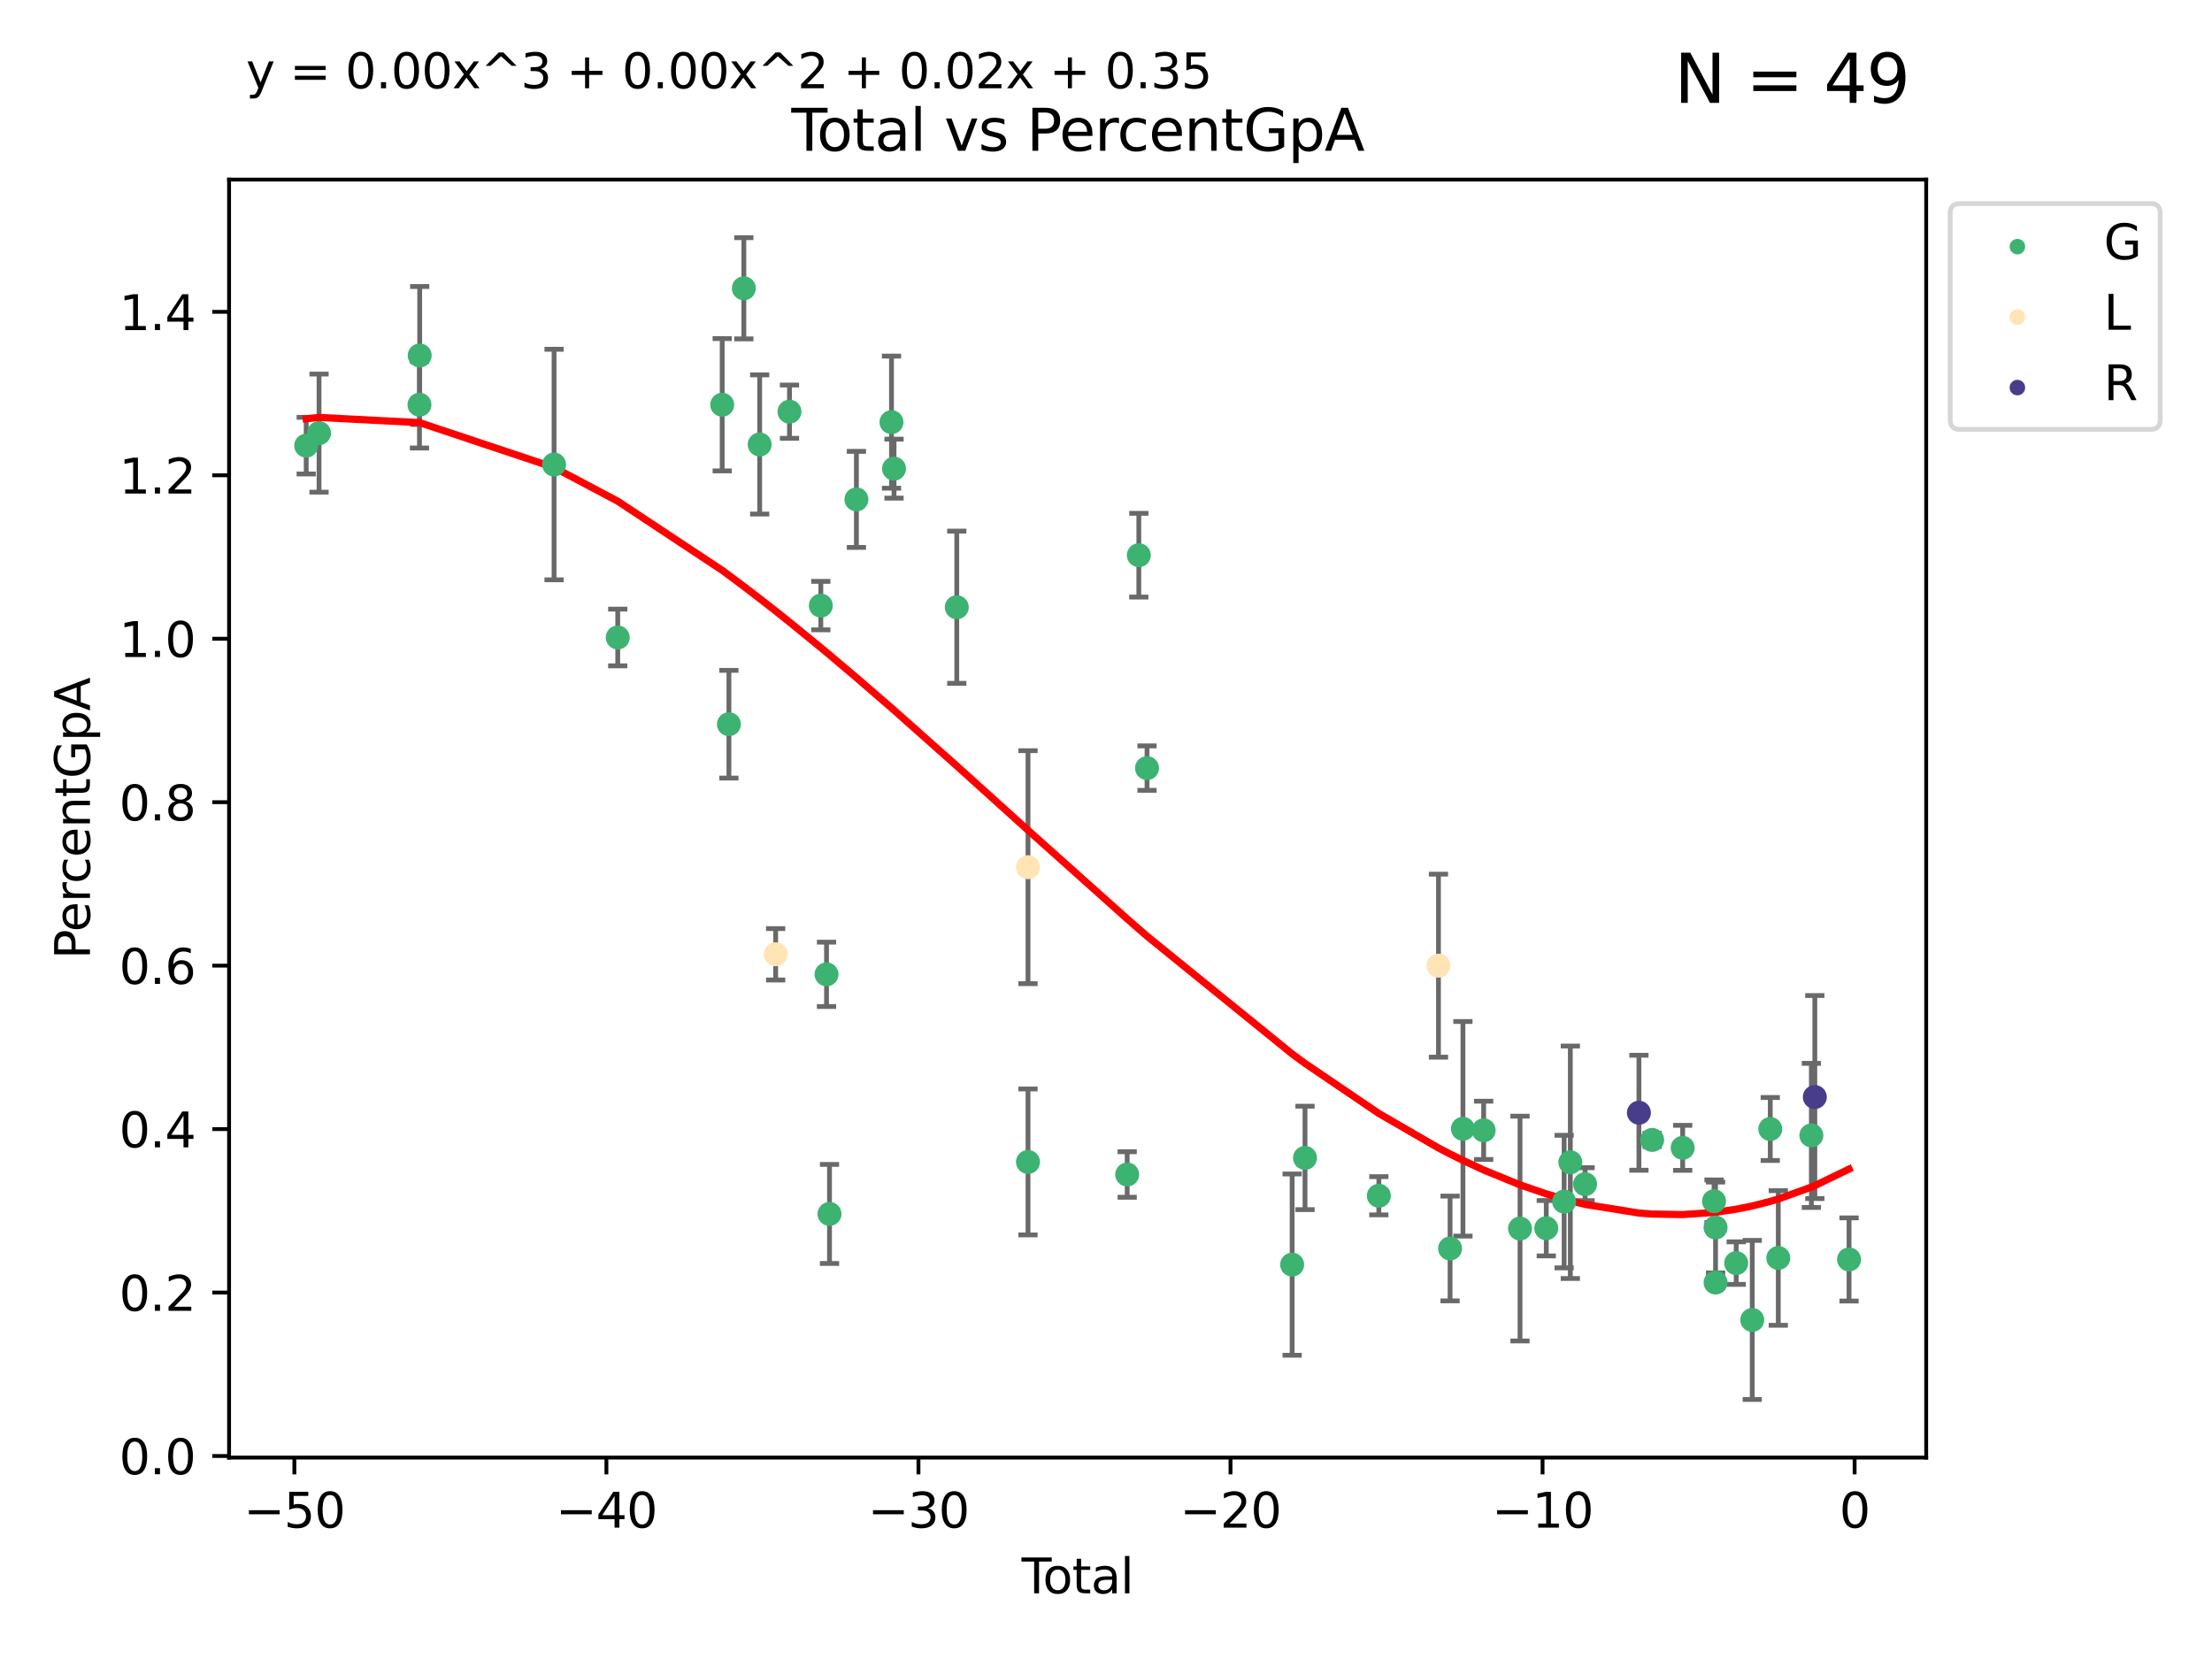 <?xml version="1.0" encoding="utf-8" standalone="no"?>
<!DOCTYPE svg PUBLIC "-//W3C//DTD SVG 1.1//EN"
  "http://www.w3.org/Graphics/SVG/1.1/DTD/svg11.dtd">
<svg xmlns:xlink="http://www.w3.org/1999/xlink" width="460.8pt" height="345.6pt" viewBox="0 0 460.8 345.6" xmlns="http://www.w3.org/2000/svg" version="1.1">
 <defs>
  <style type="text/css">*{stroke-linejoin: round; stroke-linecap: butt}</style>
 </defs>
 <g id="figure_1">
  <g id="patch_1">
   <path d="M 0 345.6 
L 460.8 345.6 
L 460.8 0 
L 0 0 
z
" style="fill: #ffffff"/>
  </g>
  <g id="axes_1">
   <g id="patch_2">
    <path d="M 47.72 303.64 
L 401.26 303.64 
L 401.26 37.411 
L 47.72 37.411 
z
" style="fill: #ffffff"/>
   </g>
   <g id="PathCollection_1">
    <defs>
     <path id="m0fef62d66f" d="M 0 1.118 
C 0.297 1.118 0.581 1 0.791 0.791 
C 1 0.581 1.118 0.297 1.118 0 
C 1.118 -0.297 1 -0.581 0.791 -0.791 
C 0.581 -1 0.297 -1.118 0 -1.118 
C -0.297 -1.118 -0.581 -1 -0.791 -0.791 
C -1 -0.581 -1.118 -0.297 -1.118 0 
C -1.118 0.297 -1 0.581 -0.791 0.791 
C -0.581 1 -0.297 1.118 0 1.118 
z
" style="stroke: #3cb371"/>
    </defs>
    <g clip-path="url(#p2f52cb4ab6)">
     <use xlink:href="#m0fef62d66f" x="63.79" y="92.839" style="fill: #3cb371; stroke: #3cb371"/>
     <use xlink:href="#m0fef62d66f" x="66.464" y="90.226" style="fill: #3cb371; stroke: #3cb371"/>
     <use xlink:href="#m0fef62d66f" x="87.382" y="84.307" style="fill: #3cb371; stroke: #3cb371"/>
     <use xlink:href="#m0fef62d66f" x="87.432" y="74.053" style="fill: #3cb371; stroke: #3cb371"/>
     <use xlink:href="#m0fef62d66f" x="115.421" y="96.773" style="fill: #3cb371; stroke: #3cb371"/>
     <use xlink:href="#m0fef62d66f" x="128.687" y="132.799" style="fill: #3cb371; stroke: #3cb371"/>
     <use xlink:href="#m0fef62d66f" x="150.448" y="84.313" style="fill: #3cb371; stroke: #3cb371"/>
     <use xlink:href="#m0fef62d66f" x="151.846" y="150.864" style="fill: #3cb371; stroke: #3cb371"/>
     <use xlink:href="#m0fef62d66f" x="154.959" y="60.054" style="fill: #3cb371; stroke: #3cb371"/>
     <use xlink:href="#m0fef62d66f" x="158.254" y="92.592" style="fill: #3cb371; stroke: #3cb371"/>
     <use xlink:href="#m0fef62d66f" x="164.463" y="85.757" style="fill: #3cb371; stroke: #3cb371"/>
     <use xlink:href="#m0fef62d66f" x="170.992" y="126.159" style="fill: #3cb371; stroke: #3cb371"/>
     <use xlink:href="#m0fef62d66f" x="172.181" y="202.973" style="fill: #3cb371; stroke: #3cb371"/>
     <use xlink:href="#m0fef62d66f" x="172.8" y="252.885" style="fill: #3cb371; stroke: #3cb371"/>
     <use xlink:href="#m0fef62d66f" x="178.408" y="104.032" style="fill: #3cb371; stroke: #3cb371"/>
     <use xlink:href="#m0fef62d66f" x="185.714" y="87.943" style="fill: #3cb371; stroke: #3cb371"/>
     <use xlink:href="#m0fef62d66f" x="186.243" y="97.624" style="fill: #3cb371; stroke: #3cb371"/>
     <use xlink:href="#m0fef62d66f" x="199.315" y="126.498" style="fill: #3cb371; stroke: #3cb371"/>
     <use xlink:href="#m0fef62d66f" x="214.152" y="242.058" style="fill: #3cb371; stroke: #3cb371"/>
     <use xlink:href="#m0fef62d66f" x="234.815" y="244.666" style="fill: #3cb371; stroke: #3cb371"/>
     <use xlink:href="#m0fef62d66f" x="237.239" y="115.659" style="fill: #3cb371; stroke: #3cb371"/>
     <use xlink:href="#m0fef62d66f" x="238.945" y="160.011" style="fill: #3cb371; stroke: #3cb371"/>
     <use xlink:href="#m0fef62d66f" x="269.176" y="263.441" style="fill: #3cb371; stroke: #3cb371"/>
     <use xlink:href="#m0fef62d66f" x="271.858" y="241.216" style="fill: #3cb371; stroke: #3cb371"/>
     <use xlink:href="#m0fef62d66f" x="287.239" y="249.096" style="fill: #3cb371; stroke: #3cb371"/>
     <use xlink:href="#m0fef62d66f" x="302.076" y="260.08" style="fill: #3cb371; stroke: #3cb371"/>
     <use xlink:href="#m0fef62d66f" x="304.756" y="235.149" style="fill: #3cb371; stroke: #3cb371"/>
     <use xlink:href="#m0fef62d66f" x="309.074" y="235.47" style="fill: #3cb371; stroke: #3cb371"/>
     <use xlink:href="#m0fef62d66f" x="316.647" y="255.934" style="fill: #3cb371; stroke: #3cb371"/>
     <use xlink:href="#m0fef62d66f" x="322.117" y="255.862" style="fill: #3cb371; stroke: #3cb371"/>
     <use xlink:href="#m0fef62d66f" x="325.838" y="250.312" style="fill: #3cb371; stroke: #3cb371"/>
     <use xlink:href="#m0fef62d66f" x="327.13" y="242.126" style="fill: #3cb371; stroke: #3cb371"/>
     <use xlink:href="#m0fef62d66f" x="330.201" y="246.684" style="fill: #3cb371; stroke: #3cb371"/>
     <use xlink:href="#m0fef62d66f" x="344.169" y="237.465" style="fill: #3cb371; stroke: #3cb371"/>
     <use xlink:href="#m0fef62d66f" x="350.532" y="239.111" style="fill: #3cb371; stroke: #3cb371"/>
     <use xlink:href="#m0fef62d66f" x="357.064" y="250.237" style="fill: #3cb371; stroke: #3cb371"/>
     <use xlink:href="#m0fef62d66f" x="357.384" y="255.712" style="fill: #3cb371; stroke: #3cb371"/>
     <use xlink:href="#m0fef62d66f" x="357.39" y="267.172" style="fill: #3cb371; stroke: #3cb371"/>
     <use xlink:href="#m0fef62d66f" x="361.682" y="263.129" style="fill: #3cb371; stroke: #3cb371"/>
     <use xlink:href="#m0fef62d66f" x="365.025" y="274.968" style="fill: #3cb371; stroke: #3cb371"/>
     <use xlink:href="#m0fef62d66f" x="368.779" y="235.192" style="fill: #3cb371; stroke: #3cb371"/>
     <use xlink:href="#m0fef62d66f" x="370.45" y="262.06" style="fill: #3cb371; stroke: #3cb371"/>
     <use xlink:href="#m0fef62d66f" x="377.342" y="236.527" style="fill: #3cb371; stroke: #3cb371"/>
     <use xlink:href="#m0fef62d66f" x="385.19" y="262.365" style="fill: #3cb371; stroke: #3cb371"/>
    </g>
   </g>
   <g id="PathCollection_2">
    <defs>
     <path id="m87a3a63035" d="M 0 1.118 
C 0.297 1.118 0.581 1 0.791 0.791 
C 1 0.581 1.118 0.297 1.118 0 
C 1.118 -0.297 1 -0.581 0.791 -0.791 
C 0.581 -1 0.297 -1.118 0 -1.118 
C -0.297 -1.118 -0.581 -1 -0.791 -0.791 
C -1 -0.581 -1.118 -0.297 -1.118 0 
C -1.118 0.297 -1 0.581 -0.791 0.791 
C -0.581 1 -0.297 1.118 0 1.118 
z
" style="stroke: #ffe4b5"/>
    </defs>
    <g clip-path="url(#p2f52cb4ab6)">
     <use xlink:href="#m87a3a63035" x="161.585" y="198.796" style="fill: #ffe4b5; stroke: #ffe4b5"/>
     <use xlink:href="#m87a3a63035" x="214.154" y="180.649" style="fill: #ffe4b5; stroke: #ffe4b5"/>
     <use xlink:href="#m87a3a63035" x="299.66" y="201.165" style="fill: #ffe4b5; stroke: #ffe4b5"/>
    </g>
   </g>
   <g id="PathCollection_3">
    <defs>
     <path id="mdbae7566f4" d="M 0 1.118 
C 0.297 1.118 0.581 1 0.791 0.791 
C 1 0.581 1.118 0.297 1.118 0 
C 1.118 -0.297 1 -0.581 0.791 -0.791 
C 0.581 -1 0.297 -1.118 0 -1.118 
C -0.297 -1.118 -0.581 -1 -0.791 -0.791 
C -1 -0.581 -1.118 -0.297 -1.118 0 
C -1.118 0.297 -1 0.581 -0.791 0.791 
C -0.581 1 -0.297 1.118 0 1.118 
z
" style="stroke: #483d8b"/>
    </defs>
    <g clip-path="url(#p2f52cb4ab6)">
     <use xlink:href="#mdbae7566f4" x="341.416" y="231.802" style="fill: #483d8b; stroke: #483d8b"/>
     <use xlink:href="#mdbae7566f4" x="378.063" y="228.533" style="fill: #483d8b; stroke: #483d8b"/>
    </g>
   </g>
   <g id="matplotlib.axis_1">
    <g id="xtick_1">
     <g id="line2d_1">
      <defs>
       <path id="ma469e7476b" d="M 0 0 
L 0 3.5 
" style="stroke: #000000; stroke-width: 0.8"/>
      </defs>
      <g>
       <use xlink:href="#ma469e7476b" x="61.322" y="303.64" style="stroke: #000000; stroke-width: 0.8"/>
      </g>
     </g>
     <g id="text_1">
      <!-- −50 -->
      <g transform="translate(50.769 318.238)scale(0.1 -0.1)">
       <defs>
        <path id="DejaVuSans-2212" d="M 678 2272 
L 4684 2272 
L 4684 1741 
L 678 1741 
L 678 2272 
z
" transform="scale(0.016)"/>
        <path id="DejaVuSans-35" d="M 691 4666 
L 3169 4666 
L 3169 4134 
L 1269 4134 
L 1269 2991 
Q 1406 3038 1543 3061 
Q 1681 3084 1819 3084 
Q 2600 3084 3056 2656 
Q 3513 2228 3513 1497 
Q 3513 744 3044 326 
Q 2575 -91 1722 -91 
Q 1428 -91 1123 -41 
Q 819 9 494 109 
L 494 744 
Q 775 591 1075 516 
Q 1375 441 1709 441 
Q 2250 441 2565 725 
Q 2881 1009 2881 1497 
Q 2881 1984 2565 2268 
Q 2250 2553 1709 2553 
Q 1456 2553 1204 2497 
Q 953 2441 691 2322 
L 691 4666 
z
" transform="scale(0.016)"/>
        <path id="DejaVuSans-30" d="M 2034 4250 
Q 1547 4250 1301 3770 
Q 1056 3291 1056 2328 
Q 1056 1369 1301 889 
Q 1547 409 2034 409 
Q 2525 409 2770 889 
Q 3016 1369 3016 2328 
Q 3016 3291 2770 3770 
Q 2525 4250 2034 4250 
z
M 2034 4750 
Q 2819 4750 3233 4129 
Q 3647 3509 3647 2328 
Q 3647 1150 3233 529 
Q 2819 -91 2034 -91 
Q 1250 -91 836 529 
Q 422 1150 422 2328 
Q 422 3509 836 4129 
Q 1250 4750 2034 4750 
z
" transform="scale(0.016)"/>
       </defs>
       <use xlink:href="#DejaVuSans-2212"/>
       <use xlink:href="#DejaVuSans-35" x="83.789"/>
       <use xlink:href="#DejaVuSans-30" x="147.412"/>
      </g>
     </g>
    </g>
    <g id="xtick_2">
     <g id="line2d_2">
      <g>
       <use xlink:href="#ma469e7476b" x="126.327" y="303.64" style="stroke: #000000; stroke-width: 0.8"/>
      </g>
     </g>
     <g id="text_2">
      <!-- −40 -->
      <g transform="translate(115.775 318.238)scale(0.1 -0.1)">
       <defs>
        <path id="DejaVuSans-34" d="M 2419 4116 
L 825 1625 
L 2419 1625 
L 2419 4116 
z
M 2253 4666 
L 3047 4666 
L 3047 1625 
L 3713 1625 
L 3713 1100 
L 3047 1100 
L 3047 0 
L 2419 0 
L 2419 1100 
L 313 1100 
L 313 1709 
L 2253 4666 
z
" transform="scale(0.016)"/>
       </defs>
       <use xlink:href="#DejaVuSans-2212"/>
       <use xlink:href="#DejaVuSans-34" x="83.789"/>
       <use xlink:href="#DejaVuSans-30" x="147.412"/>
      </g>
     </g>
    </g>
    <g id="xtick_3">
     <g id="line2d_3">
      <g>
       <use xlink:href="#ma469e7476b" x="191.333" y="303.64" style="stroke: #000000; stroke-width: 0.8"/>
      </g>
     </g>
     <g id="text_3">
      <!-- −30 -->
      <g transform="translate(180.78 318.238)scale(0.1 -0.1)">
       <defs>
        <path id="DejaVuSans-33" d="M 2597 2516 
Q 3050 2419 3304 2112 
Q 3559 1806 3559 1356 
Q 3559 666 3084 287 
Q 2609 -91 1734 -91 
Q 1441 -91 1130 -33 
Q 819 25 488 141 
L 488 750 
Q 750 597 1062 519 
Q 1375 441 1716 441 
Q 2309 441 2620 675 
Q 2931 909 2931 1356 
Q 2931 1769 2642 2001 
Q 2353 2234 1838 2234 
L 1294 2234 
L 1294 2753 
L 1863 2753 
Q 2328 2753 2575 2939 
Q 2822 3125 2822 3475 
Q 2822 3834 2567 4026 
Q 2313 4219 1838 4219 
Q 1578 4219 1281 4162 
Q 984 4106 628 3988 
L 628 4550 
Q 988 4650 1302 4700 
Q 1616 4750 1894 4750 
Q 2613 4750 3031 4423 
Q 3450 4097 3450 3541 
Q 3450 3153 3228 2886 
Q 3006 2619 2597 2516 
z
" transform="scale(0.016)"/>
       </defs>
       <use xlink:href="#DejaVuSans-2212"/>
       <use xlink:href="#DejaVuSans-33" x="83.789"/>
       <use xlink:href="#DejaVuSans-30" x="147.412"/>
      </g>
     </g>
    </g>
    <g id="xtick_4">
     <g id="line2d_4">
      <g>
       <use xlink:href="#ma469e7476b" x="256.338" y="303.64" style="stroke: #000000; stroke-width: 0.8"/>
      </g>
     </g>
     <g id="text_4">
      <!-- −20 -->
      <g transform="translate(245.786 318.238)scale(0.1 -0.1)">
       <defs>
        <path id="DejaVuSans-32" d="M 1228 531 
L 3431 531 
L 3431 0 
L 469 0 
L 469 531 
Q 828 903 1448 1529 
Q 2069 2156 2228 2338 
Q 2531 2678 2651 2914 
Q 2772 3150 2772 3378 
Q 2772 3750 2511 3984 
Q 2250 4219 1831 4219 
Q 1534 4219 1204 4116 
Q 875 4013 500 3803 
L 500 4441 
Q 881 4594 1212 4672 
Q 1544 4750 1819 4750 
Q 2544 4750 2975 4387 
Q 3406 4025 3406 3419 
Q 3406 3131 3298 2873 
Q 3191 2616 2906 2266 
Q 2828 2175 2409 1742 
Q 1991 1309 1228 531 
z
" transform="scale(0.016)"/>
       </defs>
       <use xlink:href="#DejaVuSans-2212"/>
       <use xlink:href="#DejaVuSans-32" x="83.789"/>
       <use xlink:href="#DejaVuSans-30" x="147.412"/>
      </g>
     </g>
    </g>
    <g id="xtick_5">
     <g id="line2d_5">
      <g>
       <use xlink:href="#ma469e7476b" x="321.343" y="303.64" style="stroke: #000000; stroke-width: 0.8"/>
      </g>
     </g>
     <g id="text_5">
      <!-- −10 -->
      <g transform="translate(310.791 318.238)scale(0.1 -0.1)">
       <defs>
        <path id="DejaVuSans-31" d="M 794 531 
L 1825 531 
L 1825 4091 
L 703 3866 
L 703 4441 
L 1819 4666 
L 2450 4666 
L 2450 531 
L 3481 531 
L 3481 0 
L 794 0 
L 794 531 
z
" transform="scale(0.016)"/>
       </defs>
       <use xlink:href="#DejaVuSans-2212"/>
       <use xlink:href="#DejaVuSans-31" x="83.789"/>
       <use xlink:href="#DejaVuSans-30" x="147.412"/>
      </g>
     </g>
    </g>
    <g id="xtick_6">
     <g id="line2d_6">
      <g>
       <use xlink:href="#ma469e7476b" x="386.349" y="303.64" style="stroke: #000000; stroke-width: 0.8"/>
      </g>
     </g>
     <g id="text_6">
      <!-- 0 -->
      <g transform="translate(383.168 318.238)scale(0.1 -0.1)">
       <use xlink:href="#DejaVuSans-30"/>
      </g>
     </g>
    </g>
    <g id="text_7">
     <!-- Total -->
     <g transform="translate(212.813 331.917)scale(0.1 -0.1)">
      <defs>
       <path id="DejaVuSans-54" d="M -19 4666 
L 3928 4666 
L 3928 4134 
L 2272 4134 
L 2272 0 
L 1638 0 
L 1638 4134 
L -19 4134 
L -19 4666 
z
" transform="scale(0.016)"/>
       <path id="DejaVuSans-6f" d="M 1959 3097 
Q 1497 3097 1228 2736 
Q 959 2375 959 1747 
Q 959 1119 1226 758 
Q 1494 397 1959 397 
Q 2419 397 2687 759 
Q 2956 1122 2956 1747 
Q 2956 2369 2687 2733 
Q 2419 3097 1959 3097 
z
M 1959 3584 
Q 2709 3584 3137 3096 
Q 3566 2609 3566 1747 
Q 3566 888 3137 398 
Q 2709 -91 1959 -91 
Q 1206 -91 779 398 
Q 353 888 353 1747 
Q 353 2609 779 3096 
Q 1206 3584 1959 3584 
z
" transform="scale(0.016)"/>
       <path id="DejaVuSans-74" d="M 1172 4494 
L 1172 3500 
L 2356 3500 
L 2356 3053 
L 1172 3053 
L 1172 1153 
Q 1172 725 1289 603 
Q 1406 481 1766 481 
L 2356 481 
L 2356 0 
L 1766 0 
Q 1100 0 847 248 
Q 594 497 594 1153 
L 594 3053 
L 172 3053 
L 172 3500 
L 594 3500 
L 594 4494 
L 1172 4494 
z
" transform="scale(0.016)"/>
       <path id="DejaVuSans-61" d="M 2194 1759 
Q 1497 1759 1228 1600 
Q 959 1441 959 1056 
Q 959 750 1161 570 
Q 1363 391 1709 391 
Q 2188 391 2477 730 
Q 2766 1069 2766 1631 
L 2766 1759 
L 2194 1759 
z
M 3341 1997 
L 3341 0 
L 2766 0 
L 2766 531 
Q 2569 213 2275 61 
Q 1981 -91 1556 -91 
Q 1019 -91 701 211 
Q 384 513 384 1019 
Q 384 1609 779 1909 
Q 1175 2209 1959 2209 
L 2766 2209 
L 2766 2266 
Q 2766 2663 2505 2880 
Q 2244 3097 1772 3097 
Q 1472 3097 1187 3025 
Q 903 2953 641 2809 
L 641 3341 
Q 956 3463 1253 3523 
Q 1550 3584 1831 3584 
Q 2591 3584 2966 3190 
Q 3341 2797 3341 1997 
z
" transform="scale(0.016)"/>
       <path id="DejaVuSans-6c" d="M 603 4863 
L 1178 4863 
L 1178 0 
L 603 0 
L 603 4863 
z
" transform="scale(0.016)"/>
      </defs>
      <use xlink:href="#DejaVuSans-54"/>
      <use xlink:href="#DejaVuSans-6f" x="44.084"/>
      <use xlink:href="#DejaVuSans-74" x="105.266"/>
      <use xlink:href="#DejaVuSans-61" x="144.475"/>
      <use xlink:href="#DejaVuSans-6c" x="205.754"/>
     </g>
    </g>
   </g>
   <g id="matplotlib.axis_2">
    <g id="ytick_1">
     <g id="line2d_7">
      <defs>
       <path id="m1dd401a98c" d="M 0 0 
L -3.5 0 
" style="stroke: #000000; stroke-width: 0.8"/>
      </defs>
      <g>
       <use xlink:href="#m1dd401a98c" x="47.72" y="303.314" style="stroke: #000000; stroke-width: 0.8"/>
      </g>
     </g>
     <g id="text_8">
      <!-- 0.0 -->
      <g transform="translate(24.817 307.113)scale(0.1 -0.1)">
       <defs>
        <path id="DejaVuSans-2e" d="M 684 794 
L 1344 794 
L 1344 0 
L 684 0 
L 684 794 
z
" transform="scale(0.016)"/>
       </defs>
       <use xlink:href="#DejaVuSans-30"/>
       <use xlink:href="#DejaVuSans-2e" x="63.623"/>
       <use xlink:href="#DejaVuSans-30" x="95.41"/>
      </g>
     </g>
    </g>
    <g id="ytick_2">
     <g id="line2d_8">
      <g>
       <use xlink:href="#m1dd401a98c" x="47.72" y="269.263" style="stroke: #000000; stroke-width: 0.8"/>
      </g>
     </g>
     <g id="text_9">
      <!-- 0.2 -->
      <g transform="translate(24.817 273.062)scale(0.1 -0.1)">
       <use xlink:href="#DejaVuSans-30"/>
       <use xlink:href="#DejaVuSans-2e" x="63.623"/>
       <use xlink:href="#DejaVuSans-32" x="95.41"/>
      </g>
     </g>
    </g>
    <g id="ytick_3">
     <g id="line2d_9">
      <g>
       <use xlink:href="#m1dd401a98c" x="47.72" y="235.213" style="stroke: #000000; stroke-width: 0.8"/>
      </g>
     </g>
     <g id="text_10">
      <!-- 0.4 -->
      <g transform="translate(24.817 239.012)scale(0.1 -0.1)">
       <use xlink:href="#DejaVuSans-30"/>
       <use xlink:href="#DejaVuSans-2e" x="63.623"/>
       <use xlink:href="#DejaVuSans-34" x="95.41"/>
      </g>
     </g>
    </g>
    <g id="ytick_4">
     <g id="line2d_10">
      <g>
       <use xlink:href="#m1dd401a98c" x="47.72" y="201.163" style="stroke: #000000; stroke-width: 0.8"/>
      </g>
     </g>
     <g id="text_11">
      <!-- 0.6 -->
      <g transform="translate(24.817 204.962)scale(0.1 -0.1)">
       <defs>
        <path id="DejaVuSans-36" d="M 2113 2584 
Q 1688 2584 1439 2293 
Q 1191 2003 1191 1497 
Q 1191 994 1439 701 
Q 1688 409 2113 409 
Q 2538 409 2786 701 
Q 3034 994 3034 1497 
Q 3034 2003 2786 2293 
Q 2538 2584 2113 2584 
z
M 3366 4563 
L 3366 3988 
Q 3128 4100 2886 4159 
Q 2644 4219 2406 4219 
Q 1781 4219 1451 3797 
Q 1122 3375 1075 2522 
Q 1259 2794 1537 2939 
Q 1816 3084 2150 3084 
Q 2853 3084 3261 2657 
Q 3669 2231 3669 1497 
Q 3669 778 3244 343 
Q 2819 -91 2113 -91 
Q 1303 -91 875 529 
Q 447 1150 447 2328 
Q 447 3434 972 4092 
Q 1497 4750 2381 4750 
Q 2619 4750 2861 4703 
Q 3103 4656 3366 4563 
z
" transform="scale(0.016)"/>
       </defs>
       <use xlink:href="#DejaVuSans-30"/>
       <use xlink:href="#DejaVuSans-2e" x="63.623"/>
       <use xlink:href="#DejaVuSans-36" x="95.41"/>
      </g>
     </g>
    </g>
    <g id="ytick_5">
     <g id="line2d_11">
      <g>
       <use xlink:href="#m1dd401a98c" x="47.72" y="167.112" style="stroke: #000000; stroke-width: 0.8"/>
      </g>
     </g>
     <g id="text_12">
      <!-- 0.8 -->
      <g transform="translate(24.817 170.912)scale(0.1 -0.1)">
       <defs>
        <path id="DejaVuSans-38" d="M 2034 2216 
Q 1584 2216 1326 1975 
Q 1069 1734 1069 1313 
Q 1069 891 1326 650 
Q 1584 409 2034 409 
Q 2484 409 2743 651 
Q 3003 894 3003 1313 
Q 3003 1734 2745 1975 
Q 2488 2216 2034 2216 
z
M 1403 2484 
Q 997 2584 770 2862 
Q 544 3141 544 3541 
Q 544 4100 942 4425 
Q 1341 4750 2034 4750 
Q 2731 4750 3128 4425 
Q 3525 4100 3525 3541 
Q 3525 3141 3298 2862 
Q 3072 2584 2669 2484 
Q 3125 2378 3379 2068 
Q 3634 1759 3634 1313 
Q 3634 634 3220 271 
Q 2806 -91 2034 -91 
Q 1263 -91 848 271 
Q 434 634 434 1313 
Q 434 1759 690 2068 
Q 947 2378 1403 2484 
z
M 1172 3481 
Q 1172 3119 1398 2916 
Q 1625 2713 2034 2713 
Q 2441 2713 2670 2916 
Q 2900 3119 2900 3481 
Q 2900 3844 2670 4047 
Q 2441 4250 2034 4250 
Q 1625 4250 1398 4047 
Q 1172 3844 1172 3481 
z
" transform="scale(0.016)"/>
       </defs>
       <use xlink:href="#DejaVuSans-30"/>
       <use xlink:href="#DejaVuSans-2e" x="63.623"/>
       <use xlink:href="#DejaVuSans-38" x="95.41"/>
      </g>
     </g>
    </g>
    <g id="ytick_6">
     <g id="line2d_12">
      <g>
       <use xlink:href="#m1dd401a98c" x="47.72" y="133.062" style="stroke: #000000; stroke-width: 0.8"/>
      </g>
     </g>
     <g id="text_13">
      <!-- 1.0 -->
      <g transform="translate(24.817 136.861)scale(0.1 -0.1)">
       <use xlink:href="#DejaVuSans-31"/>
       <use xlink:href="#DejaVuSans-2e" x="63.623"/>
       <use xlink:href="#DejaVuSans-30" x="95.41"/>
      </g>
     </g>
    </g>
    <g id="ytick_7">
     <g id="line2d_13">
      <g>
       <use xlink:href="#m1dd401a98c" x="47.72" y="99.012" style="stroke: #000000; stroke-width: 0.8"/>
      </g>
     </g>
     <g id="text_14">
      <!-- 1.2 -->
      <g transform="translate(24.817 102.811)scale(0.1 -0.1)">
       <use xlink:href="#DejaVuSans-31"/>
       <use xlink:href="#DejaVuSans-2e" x="63.623"/>
       <use xlink:href="#DejaVuSans-32" x="95.41"/>
      </g>
     </g>
    </g>
    <g id="ytick_8">
     <g id="line2d_14">
      <g>
       <use xlink:href="#m1dd401a98c" x="47.72" y="64.961" style="stroke: #000000; stroke-width: 0.8"/>
      </g>
     </g>
     <g id="text_15">
      <!-- 1.4 -->
      <g transform="translate(24.817 68.761)scale(0.1 -0.1)">
       <use xlink:href="#DejaVuSans-31"/>
       <use xlink:href="#DejaVuSans-2e" x="63.623"/>
       <use xlink:href="#DejaVuSans-34" x="95.41"/>
      </g>
     </g>
    </g>
    <g id="text_16">
     <!-- PercentGpA -->
     <g transform="translate(18.737 199.802)rotate(-90)scale(0.1 -0.1)">
      <defs>
       <path id="DejaVuSans-50" d="M 1259 4147 
L 1259 2394 
L 2053 2394 
Q 2494 2394 2734 2622 
Q 2975 2850 2975 3272 
Q 2975 3691 2734 3919 
Q 2494 4147 2053 4147 
L 1259 4147 
z
M 628 4666 
L 2053 4666 
Q 2838 4666 3239 4311 
Q 3641 3956 3641 3272 
Q 3641 2581 3239 2228 
Q 2838 1875 2053 1875 
L 1259 1875 
L 1259 0 
L 628 0 
L 628 4666 
z
" transform="scale(0.016)"/>
       <path id="DejaVuSans-65" d="M 3597 1894 
L 3597 1613 
L 953 1613 
Q 991 1019 1311 708 
Q 1631 397 2203 397 
Q 2534 397 2845 478 
Q 3156 559 3463 722 
L 3463 178 
Q 3153 47 2828 -22 
Q 2503 -91 2169 -91 
Q 1331 -91 842 396 
Q 353 884 353 1716 
Q 353 2575 817 3079 
Q 1281 3584 2069 3584 
Q 2775 3584 3186 3129 
Q 3597 2675 3597 1894 
z
M 3022 2063 
Q 3016 2534 2758 2815 
Q 2500 3097 2075 3097 
Q 1594 3097 1305 2825 
Q 1016 2553 972 2059 
L 3022 2063 
z
" transform="scale(0.016)"/>
       <path id="DejaVuSans-72" d="M 2631 2963 
Q 2534 3019 2420 3045 
Q 2306 3072 2169 3072 
Q 1681 3072 1420 2755 
Q 1159 2438 1159 1844 
L 1159 0 
L 581 0 
L 581 3500 
L 1159 3500 
L 1159 2956 
Q 1341 3275 1631 3429 
Q 1922 3584 2338 3584 
Q 2397 3584 2469 3576 
Q 2541 3569 2628 3553 
L 2631 2963 
z
" transform="scale(0.016)"/>
       <path id="DejaVuSans-63" d="M 3122 3366 
L 3122 2828 
Q 2878 2963 2633 3030 
Q 2388 3097 2138 3097 
Q 1578 3097 1268 2742 
Q 959 2388 959 1747 
Q 959 1106 1268 751 
Q 1578 397 2138 397 
Q 2388 397 2633 464 
Q 2878 531 3122 666 
L 3122 134 
Q 2881 22 2623 -34 
Q 2366 -91 2075 -91 
Q 1284 -91 818 406 
Q 353 903 353 1747 
Q 353 2603 823 3093 
Q 1294 3584 2113 3584 
Q 2378 3584 2631 3529 
Q 2884 3475 3122 3366 
z
" transform="scale(0.016)"/>
       <path id="DejaVuSans-6e" d="M 3513 2113 
L 3513 0 
L 2938 0 
L 2938 2094 
Q 2938 2591 2744 2837 
Q 2550 3084 2163 3084 
Q 1697 3084 1428 2787 
Q 1159 2491 1159 1978 
L 1159 0 
L 581 0 
L 581 3500 
L 1159 3500 
L 1159 2956 
Q 1366 3272 1645 3428 
Q 1925 3584 2291 3584 
Q 2894 3584 3203 3211 
Q 3513 2838 3513 2113 
z
" transform="scale(0.016)"/>
       <path id="DejaVuSans-47" d="M 3809 666 
L 3809 1919 
L 2778 1919 
L 2778 2438 
L 4434 2438 
L 4434 434 
Q 4069 175 3628 42 
Q 3188 -91 2688 -91 
Q 1594 -91 976 548 
Q 359 1188 359 2328 
Q 359 3472 976 4111 
Q 1594 4750 2688 4750 
Q 3144 4750 3555 4637 
Q 3966 4525 4313 4306 
L 4313 3634 
Q 3963 3931 3569 4081 
Q 3175 4231 2741 4231 
Q 1884 4231 1454 3753 
Q 1025 3275 1025 2328 
Q 1025 1384 1454 906 
Q 1884 428 2741 428 
Q 3075 428 3337 486 
Q 3600 544 3809 666 
z
" transform="scale(0.016)"/>
       <path id="DejaVuSans-70" d="M 1159 525 
L 1159 -1331 
L 581 -1331 
L 581 3500 
L 1159 3500 
L 1159 2969 
Q 1341 3281 1617 3432 
Q 1894 3584 2278 3584 
Q 2916 3584 3314 3078 
Q 3713 2572 3713 1747 
Q 3713 922 3314 415 
Q 2916 -91 2278 -91 
Q 1894 -91 1617 61 
Q 1341 213 1159 525 
z
M 3116 1747 
Q 3116 2381 2855 2742 
Q 2594 3103 2138 3103 
Q 1681 3103 1420 2742 
Q 1159 2381 1159 1747 
Q 1159 1113 1420 752 
Q 1681 391 2138 391 
Q 2594 391 2855 752 
Q 3116 1113 3116 1747 
z
" transform="scale(0.016)"/>
       <path id="DejaVuSans-41" d="M 2188 4044 
L 1331 1722 
L 3047 1722 
L 2188 4044 
z
M 1831 4666 
L 2547 4666 
L 4325 0 
L 3669 0 
L 3244 1197 
L 1141 1197 
L 716 0 
L 50 0 
L 1831 4666 
z
" transform="scale(0.016)"/>
      </defs>
      <use xlink:href="#DejaVuSans-50"/>
      <use xlink:href="#DejaVuSans-65" x="56.678"/>
      <use xlink:href="#DejaVuSans-72" x="118.201"/>
      <use xlink:href="#DejaVuSans-63" x="157.064"/>
      <use xlink:href="#DejaVuSans-65" x="212.045"/>
      <use xlink:href="#DejaVuSans-6e" x="273.568"/>
      <use xlink:href="#DejaVuSans-74" x="336.947"/>
      <use xlink:href="#DejaVuSans-47" x="376.156"/>
      <use xlink:href="#DejaVuSans-70" x="453.646"/>
      <use xlink:href="#DejaVuSans-41" x="517.123"/>
     </g>
    </g>
   </g>
   <g id="LineCollection_1">
    <path d="M 63.79 98.743 
L 63.79 86.935 
" clip-path="url(#p2f52cb4ab6)" style="fill: none; stroke: #696969"/>
    <path d="M 66.464 102.527 
L 66.464 77.925 
" clip-path="url(#p2f52cb4ab6)" style="fill: none; stroke: #696969"/>
    <path d="M 87.382 93.326 
L 87.382 75.288 
" clip-path="url(#p2f52cb4ab6)" style="fill: none; stroke: #696969"/>
    <path d="M 87.432 88.424 
L 87.432 59.682 
" clip-path="url(#p2f52cb4ab6)" style="fill: none; stroke: #696969"/>
    <path d="M 115.421 120.787 
L 115.421 72.759 
" clip-path="url(#p2f52cb4ab6)" style="fill: none; stroke: #696969"/>
    <path d="M 128.687 138.709 
L 128.687 126.889 
" clip-path="url(#p2f52cb4ab6)" style="fill: none; stroke: #696969"/>
    <path d="M 150.448 98.096 
L 150.448 70.531 
" clip-path="url(#p2f52cb4ab6)" style="fill: none; stroke: #696969"/>
    <path d="M 151.846 162.083 
L 151.846 139.645 
" clip-path="url(#p2f52cb4ab6)" style="fill: none; stroke: #696969"/>
    <path d="M 154.959 70.595 
L 154.959 49.513 
" clip-path="url(#p2f52cb4ab6)" style="fill: none; stroke: #696969"/>
    <path d="M 158.254 107.087 
L 158.254 78.097 
" clip-path="url(#p2f52cb4ab6)" style="fill: none; stroke: #696969"/>
    <path d="M 164.463 91.303 
L 164.463 80.21 
" clip-path="url(#p2f52cb4ab6)" style="fill: none; stroke: #696969"/>
    <path d="M 170.992 131.206 
L 170.992 121.112 
" clip-path="url(#p2f52cb4ab6)" style="fill: none; stroke: #696969"/>
    <path d="M 172.181 209.676 
L 172.181 196.27 
" clip-path="url(#p2f52cb4ab6)" style="fill: none; stroke: #696969"/>
    <path d="M 172.8 263.199 
L 172.8 242.571 
" clip-path="url(#p2f52cb4ab6)" style="fill: none; stroke: #696969"/>
    <path d="M 178.408 114.037 
L 178.408 94.027 
" clip-path="url(#p2f52cb4ab6)" style="fill: none; stroke: #696969"/>
    <path d="M 185.714 101.703 
L 185.714 74.183 
" clip-path="url(#p2f52cb4ab6)" style="fill: none; stroke: #696969"/>
    <path d="M 186.243 103.771 
L 186.243 91.477 
" clip-path="url(#p2f52cb4ab6)" style="fill: none; stroke: #696969"/>
    <path d="M 199.315 142.354 
L 199.315 110.641 
" clip-path="url(#p2f52cb4ab6)" style="fill: none; stroke: #696969"/>
    <path d="M 214.152 257.257 
L 214.152 226.858 
" clip-path="url(#p2f52cb4ab6)" style="fill: none; stroke: #696969"/>
    <path d="M 234.815 249.411 
L 234.815 239.922 
" clip-path="url(#p2f52cb4ab6)" style="fill: none; stroke: #696969"/>
    <path d="M 237.239 124.379 
L 237.239 106.939 
" clip-path="url(#p2f52cb4ab6)" style="fill: none; stroke: #696969"/>
    <path d="M 238.945 164.641 
L 238.945 155.381 
" clip-path="url(#p2f52cb4ab6)" style="fill: none; stroke: #696969"/>
    <path d="M 269.176 282.323 
L 269.176 244.56 
" clip-path="url(#p2f52cb4ab6)" style="fill: none; stroke: #696969"/>
    <path d="M 271.858 251.987 
L 271.858 230.444 
" clip-path="url(#p2f52cb4ab6)" style="fill: none; stroke: #696969"/>
    <path d="M 287.239 253.076 
L 287.239 245.117 
" clip-path="url(#p2f52cb4ab6)" style="fill: none; stroke: #696969"/>
    <path d="M 302.076 270.99 
L 302.076 249.17 
" clip-path="url(#p2f52cb4ab6)" style="fill: none; stroke: #696969"/>
    <path d="M 304.756 257.503 
L 304.756 212.795 
" clip-path="url(#p2f52cb4ab6)" style="fill: none; stroke: #696969"/>
    <path d="M 309.074 241.539 
L 309.074 229.402 
" clip-path="url(#p2f52cb4ab6)" style="fill: none; stroke: #696969"/>
    <path d="M 316.647 279.351 
L 316.647 232.517 
" clip-path="url(#p2f52cb4ab6)" style="fill: none; stroke: #696969"/>
    <path d="M 322.117 261.63 
L 322.117 250.094 
" clip-path="url(#p2f52cb4ab6)" style="fill: none; stroke: #696969"/>
    <path d="M 325.838 264.12 
L 325.838 236.504 
" clip-path="url(#p2f52cb4ab6)" style="fill: none; stroke: #696969"/>
    <path d="M 327.13 266.34 
L 327.13 217.912 
" clip-path="url(#p2f52cb4ab6)" style="fill: none; stroke: #696969"/>
    <path d="M 330.201 250.114 
L 330.201 243.254 
" clip-path="url(#p2f52cb4ab6)" style="fill: none; stroke: #696969"/>
    <path d="M 344.169 238.847 
L 344.169 236.083 
" clip-path="url(#p2f52cb4ab6)" style="fill: none; stroke: #696969"/>
    <path d="M 350.532 243.8 
L 350.532 234.423 
" clip-path="url(#p2f52cb4ab6)" style="fill: none; stroke: #696969"/>
    <path d="M 357.064 254.669 
L 357.064 245.805 
" clip-path="url(#p2f52cb4ab6)" style="fill: none; stroke: #696969"/>
    <path d="M 357.384 265.175 
L 357.384 246.249 
" clip-path="url(#p2f52cb4ab6)" style="fill: none; stroke: #696969"/>
    <path d="M 357.39 268.219 
L 357.39 266.125 
" clip-path="url(#p2f52cb4ab6)" style="fill: none; stroke: #696969"/>
    <path d="M 361.682 267.561 
L 361.682 258.698 
" clip-path="url(#p2f52cb4ab6)" style="fill: none; stroke: #696969"/>
    <path d="M 365.025 291.539 
L 365.025 258.398 
" clip-path="url(#p2f52cb4ab6)" style="fill: none; stroke: #696969"/>
    <path d="M 368.779 241.751 
L 368.779 228.632 
" clip-path="url(#p2f52cb4ab6)" style="fill: none; stroke: #696969"/>
    <path d="M 370.45 276.081 
L 370.45 248.038 
" clip-path="url(#p2f52cb4ab6)" style="fill: none; stroke: #696969"/>
    <path d="M 377.342 251.539 
L 377.342 221.514 
" clip-path="url(#p2f52cb4ab6)" style="fill: none; stroke: #696969"/>
    <path d="M 385.19 271.029 
L 385.19 253.702 
" clip-path="url(#p2f52cb4ab6)" style="fill: none; stroke: #696969"/>
   </g>
   <g id="line2d_15">
    <defs>
     <path id="ma98aaa23e8" d="M 2 0 
L -2 -0 
" style="stroke: #696969"/>
    </defs>
    <g clip-path="url(#p2f52cb4ab6)">
     <use xlink:href="#ma98aaa23e8" x="63.79" y="98.743" style="fill: #696969; stroke: #696969"/>
     <use xlink:href="#ma98aaa23e8" x="66.464" y="102.527" style="fill: #696969; stroke: #696969"/>
     <use xlink:href="#ma98aaa23e8" x="87.382" y="93.326" style="fill: #696969; stroke: #696969"/>
     <use xlink:href="#ma98aaa23e8" x="87.432" y="88.424" style="fill: #696969; stroke: #696969"/>
     <use xlink:href="#ma98aaa23e8" x="115.421" y="120.787" style="fill: #696969; stroke: #696969"/>
     <use xlink:href="#ma98aaa23e8" x="128.687" y="138.709" style="fill: #696969; stroke: #696969"/>
     <use xlink:href="#ma98aaa23e8" x="150.448" y="98.096" style="fill: #696969; stroke: #696969"/>
     <use xlink:href="#ma98aaa23e8" x="151.846" y="162.083" style="fill: #696969; stroke: #696969"/>
     <use xlink:href="#ma98aaa23e8" x="154.959" y="70.595" style="fill: #696969; stroke: #696969"/>
     <use xlink:href="#ma98aaa23e8" x="158.254" y="107.087" style="fill: #696969; stroke: #696969"/>
     <use xlink:href="#ma98aaa23e8" x="164.463" y="91.303" style="fill: #696969; stroke: #696969"/>
     <use xlink:href="#ma98aaa23e8" x="170.992" y="131.206" style="fill: #696969; stroke: #696969"/>
     <use xlink:href="#ma98aaa23e8" x="172.181" y="209.676" style="fill: #696969; stroke: #696969"/>
     <use xlink:href="#ma98aaa23e8" x="172.8" y="263.199" style="fill: #696969; stroke: #696969"/>
     <use xlink:href="#ma98aaa23e8" x="178.408" y="114.037" style="fill: #696969; stroke: #696969"/>
     <use xlink:href="#ma98aaa23e8" x="185.714" y="101.703" style="fill: #696969; stroke: #696969"/>
     <use xlink:href="#ma98aaa23e8" x="186.243" y="103.771" style="fill: #696969; stroke: #696969"/>
     <use xlink:href="#ma98aaa23e8" x="199.315" y="142.354" style="fill: #696969; stroke: #696969"/>
     <use xlink:href="#ma98aaa23e8" x="214.152" y="257.257" style="fill: #696969; stroke: #696969"/>
     <use xlink:href="#ma98aaa23e8" x="234.815" y="249.411" style="fill: #696969; stroke: #696969"/>
     <use xlink:href="#ma98aaa23e8" x="237.239" y="124.379" style="fill: #696969; stroke: #696969"/>
     <use xlink:href="#ma98aaa23e8" x="238.945" y="164.641" style="fill: #696969; stroke: #696969"/>
     <use xlink:href="#ma98aaa23e8" x="269.176" y="282.323" style="fill: #696969; stroke: #696969"/>
     <use xlink:href="#ma98aaa23e8" x="271.858" y="251.987" style="fill: #696969; stroke: #696969"/>
     <use xlink:href="#ma98aaa23e8" x="287.239" y="253.076" style="fill: #696969; stroke: #696969"/>
     <use xlink:href="#ma98aaa23e8" x="302.076" y="270.99" style="fill: #696969; stroke: #696969"/>
     <use xlink:href="#ma98aaa23e8" x="304.756" y="257.503" style="fill: #696969; stroke: #696969"/>
     <use xlink:href="#ma98aaa23e8" x="309.074" y="241.539" style="fill: #696969; stroke: #696969"/>
     <use xlink:href="#ma98aaa23e8" x="316.647" y="279.351" style="fill: #696969; stroke: #696969"/>
     <use xlink:href="#ma98aaa23e8" x="322.117" y="261.63" style="fill: #696969; stroke: #696969"/>
     <use xlink:href="#ma98aaa23e8" x="325.838" y="264.12" style="fill: #696969; stroke: #696969"/>
     <use xlink:href="#ma98aaa23e8" x="327.13" y="266.34" style="fill: #696969; stroke: #696969"/>
     <use xlink:href="#ma98aaa23e8" x="330.201" y="250.114" style="fill: #696969; stroke: #696969"/>
     <use xlink:href="#ma98aaa23e8" x="344.169" y="238.847" style="fill: #696969; stroke: #696969"/>
     <use xlink:href="#ma98aaa23e8" x="350.532" y="243.8" style="fill: #696969; stroke: #696969"/>
     <use xlink:href="#ma98aaa23e8" x="357.064" y="254.669" style="fill: #696969; stroke: #696969"/>
     <use xlink:href="#ma98aaa23e8" x="357.384" y="265.175" style="fill: #696969; stroke: #696969"/>
     <use xlink:href="#ma98aaa23e8" x="357.39" y="268.219" style="fill: #696969; stroke: #696969"/>
     <use xlink:href="#ma98aaa23e8" x="361.682" y="267.561" style="fill: #696969; stroke: #696969"/>
     <use xlink:href="#ma98aaa23e8" x="365.025" y="291.539" style="fill: #696969; stroke: #696969"/>
     <use xlink:href="#ma98aaa23e8" x="368.779" y="241.751" style="fill: #696969; stroke: #696969"/>
     <use xlink:href="#ma98aaa23e8" x="370.45" y="276.081" style="fill: #696969; stroke: #696969"/>
     <use xlink:href="#ma98aaa23e8" x="377.342" y="251.539" style="fill: #696969; stroke: #696969"/>
     <use xlink:href="#ma98aaa23e8" x="385.19" y="271.029" style="fill: #696969; stroke: #696969"/>
    </g>
   </g>
   <g id="line2d_16">
    <g clip-path="url(#p2f52cb4ab6)">
     <use xlink:href="#ma98aaa23e8" x="63.79" y="86.935" style="fill: #696969; stroke: #696969"/>
     <use xlink:href="#ma98aaa23e8" x="66.464" y="77.925" style="fill: #696969; stroke: #696969"/>
     <use xlink:href="#ma98aaa23e8" x="87.382" y="75.288" style="fill: #696969; stroke: #696969"/>
     <use xlink:href="#ma98aaa23e8" x="87.432" y="59.682" style="fill: #696969; stroke: #696969"/>
     <use xlink:href="#ma98aaa23e8" x="115.421" y="72.759" style="fill: #696969; stroke: #696969"/>
     <use xlink:href="#ma98aaa23e8" x="128.687" y="126.889" style="fill: #696969; stroke: #696969"/>
     <use xlink:href="#ma98aaa23e8" x="150.448" y="70.531" style="fill: #696969; stroke: #696969"/>
     <use xlink:href="#ma98aaa23e8" x="151.846" y="139.645" style="fill: #696969; stroke: #696969"/>
     <use xlink:href="#ma98aaa23e8" x="154.959" y="49.513" style="fill: #696969; stroke: #696969"/>
     <use xlink:href="#ma98aaa23e8" x="158.254" y="78.097" style="fill: #696969; stroke: #696969"/>
     <use xlink:href="#ma98aaa23e8" x="164.463" y="80.21" style="fill: #696969; stroke: #696969"/>
     <use xlink:href="#ma98aaa23e8" x="170.992" y="121.112" style="fill: #696969; stroke: #696969"/>
     <use xlink:href="#ma98aaa23e8" x="172.181" y="196.27" style="fill: #696969; stroke: #696969"/>
     <use xlink:href="#ma98aaa23e8" x="172.8" y="242.571" style="fill: #696969; stroke: #696969"/>
     <use xlink:href="#ma98aaa23e8" x="178.408" y="94.027" style="fill: #696969; stroke: #696969"/>
     <use xlink:href="#ma98aaa23e8" x="185.714" y="74.183" style="fill: #696969; stroke: #696969"/>
     <use xlink:href="#ma98aaa23e8" x="186.243" y="91.477" style="fill: #696969; stroke: #696969"/>
     <use xlink:href="#ma98aaa23e8" x="199.315" y="110.641" style="fill: #696969; stroke: #696969"/>
     <use xlink:href="#ma98aaa23e8" x="214.152" y="226.858" style="fill: #696969; stroke: #696969"/>
     <use xlink:href="#ma98aaa23e8" x="234.815" y="239.922" style="fill: #696969; stroke: #696969"/>
     <use xlink:href="#ma98aaa23e8" x="237.239" y="106.939" style="fill: #696969; stroke: #696969"/>
     <use xlink:href="#ma98aaa23e8" x="238.945" y="155.381" style="fill: #696969; stroke: #696969"/>
     <use xlink:href="#ma98aaa23e8" x="269.176" y="244.56" style="fill: #696969; stroke: #696969"/>
     <use xlink:href="#ma98aaa23e8" x="271.858" y="230.444" style="fill: #696969; stroke: #696969"/>
     <use xlink:href="#ma98aaa23e8" x="287.239" y="245.117" style="fill: #696969; stroke: #696969"/>
     <use xlink:href="#ma98aaa23e8" x="302.076" y="249.17" style="fill: #696969; stroke: #696969"/>
     <use xlink:href="#ma98aaa23e8" x="304.756" y="212.795" style="fill: #696969; stroke: #696969"/>
     <use xlink:href="#ma98aaa23e8" x="309.074" y="229.402" style="fill: #696969; stroke: #696969"/>
     <use xlink:href="#ma98aaa23e8" x="316.647" y="232.517" style="fill: #696969; stroke: #696969"/>
     <use xlink:href="#ma98aaa23e8" x="322.117" y="250.094" style="fill: #696969; stroke: #696969"/>
     <use xlink:href="#ma98aaa23e8" x="325.838" y="236.504" style="fill: #696969; stroke: #696969"/>
     <use xlink:href="#ma98aaa23e8" x="327.13" y="217.912" style="fill: #696969; stroke: #696969"/>
     <use xlink:href="#ma98aaa23e8" x="330.201" y="243.254" style="fill: #696969; stroke: #696969"/>
     <use xlink:href="#ma98aaa23e8" x="344.169" y="236.083" style="fill: #696969; stroke: #696969"/>
     <use xlink:href="#ma98aaa23e8" x="350.532" y="234.423" style="fill: #696969; stroke: #696969"/>
     <use xlink:href="#ma98aaa23e8" x="357.064" y="245.805" style="fill: #696969; stroke: #696969"/>
     <use xlink:href="#ma98aaa23e8" x="357.384" y="246.249" style="fill: #696969; stroke: #696969"/>
     <use xlink:href="#ma98aaa23e8" x="357.39" y="266.125" style="fill: #696969; stroke: #696969"/>
     <use xlink:href="#ma98aaa23e8" x="361.682" y="258.698" style="fill: #696969; stroke: #696969"/>
     <use xlink:href="#ma98aaa23e8" x="365.025" y="258.398" style="fill: #696969; stroke: #696969"/>
     <use xlink:href="#ma98aaa23e8" x="368.779" y="228.632" style="fill: #696969; stroke: #696969"/>
     <use xlink:href="#ma98aaa23e8" x="370.45" y="248.038" style="fill: #696969; stroke: #696969"/>
     <use xlink:href="#ma98aaa23e8" x="377.342" y="221.514" style="fill: #696969; stroke: #696969"/>
     <use xlink:href="#ma98aaa23e8" x="385.19" y="253.702" style="fill: #696969; stroke: #696969"/>
    </g>
   </g>
   <g id="LineCollection_2">
    <path d="M 161.585 204.151 
L 161.585 193.442 
" clip-path="url(#p2f52cb4ab6)" style="fill: none; stroke: #696969"/>
    <path d="M 214.154 204.915 
L 214.154 156.383 
" clip-path="url(#p2f52cb4ab6)" style="fill: none; stroke: #696969"/>
    <path d="M 299.66 220.226 
L 299.66 182.104 
" clip-path="url(#p2f52cb4ab6)" style="fill: none; stroke: #696969"/>
   </g>
   <g id="line2d_17">
    <g clip-path="url(#p2f52cb4ab6)">
     <use xlink:href="#ma98aaa23e8" x="161.585" y="204.151" style="fill: #696969; stroke: #696969"/>
     <use xlink:href="#ma98aaa23e8" x="214.154" y="204.915" style="fill: #696969; stroke: #696969"/>
     <use xlink:href="#ma98aaa23e8" x="299.66" y="220.226" style="fill: #696969; stroke: #696969"/>
    </g>
   </g>
   <g id="line2d_18">
    <g clip-path="url(#p2f52cb4ab6)">
     <use xlink:href="#ma98aaa23e8" x="161.585" y="193.442" style="fill: #696969; stroke: #696969"/>
     <use xlink:href="#ma98aaa23e8" x="214.154" y="156.383" style="fill: #696969; stroke: #696969"/>
     <use xlink:href="#ma98aaa23e8" x="299.66" y="182.104" style="fill: #696969; stroke: #696969"/>
    </g>
   </g>
   <g id="LineCollection_3">
    <path d="M 341.416 243.78 
L 341.416 219.824 
" clip-path="url(#p2f52cb4ab6)" style="fill: none; stroke: #696969"/>
    <path d="M 378.063 249.679 
L 378.063 207.387 
" clip-path="url(#p2f52cb4ab6)" style="fill: none; stroke: #696969"/>
   </g>
   <g id="line2d_19">
    <g clip-path="url(#p2f52cb4ab6)">
     <use xlink:href="#ma98aaa23e8" x="341.416" y="243.78" style="fill: #696969; stroke: #696969"/>
     <use xlink:href="#ma98aaa23e8" x="378.063" y="249.679" style="fill: #696969; stroke: #696969"/>
    </g>
   </g>
   <g id="line2d_20">
    <g clip-path="url(#p2f52cb4ab6)">
     <use xlink:href="#ma98aaa23e8" x="341.416" y="219.824" style="fill: #696969; stroke: #696969"/>
     <use xlink:href="#ma98aaa23e8" x="378.063" y="207.387" style="fill: #696969; stroke: #696969"/>
    </g>
   </g>
   <g id="line2d_21">
    <path d="M 63.79 87.235 
L 66.464 86.959 
L 87.382 88.039 
L 87.432 88.048 
L 115.421 97.38 
L 128.687 104.409 
L 150.448 118.81 
L 151.846 119.838 
L 154.959 122.167 
L 158.254 124.688 
L 161.585 127.291 
L 164.463 129.583 
L 170.992 134.912 
L 172.181 135.901 
L 172.8 136.417 
L 178.408 141.159 
L 185.714 147.479 
L 186.243 147.943 
L 199.315 159.555 
L 214.152 172.949 
L 214.154 172.95 
L 234.815 191.415 
L 237.239 193.533 
L 238.945 195.015 
L 269.176 219.55 
L 271.858 221.521 
L 287.239 231.956 
L 299.66 239.144 
L 302.076 240.397 
L 304.756 241.726 
L 309.074 243.733 
L 316.647 246.827 
L 322.117 248.706 
L 325.838 249.804 
L 327.13 250.15 
L 330.201 250.898 
L 341.416 252.699 
L 344.169 252.907 
L 350.532 253.018 
L 357.064 252.572 
L 357.384 252.535 
L 357.39 252.535 
L 361.682 251.901 
L 365.025 251.224 
L 368.779 250.269 
L 370.45 249.776 
L 377.342 247.289 
L 378.063 246.987 
L 385.19 243.541 
" clip-path="url(#p2f52cb4ab6)" style="fill: none; stroke: #ff0000; stroke-width: 1.5; stroke-linecap: square"/>
   </g>
   <g id="line2d_22">
    <defs>
     <path id="m331271c1f0" d="M 0 2 
C 0.53 2 1.039 1.789 1.414 1.414 
C 1.789 1.039 2 0.53 2 0 
C 2 -0.53 1.789 -1.039 1.414 -1.414 
C 1.039 -1.789 0.53 -2 0 -2 
C -0.53 -2 -1.039 -1.789 -1.414 -1.414 
C -1.789 -1.039 -2 -0.53 -2 0 
C -2 0.53 -1.789 1.039 -1.414 1.414 
C -1.039 1.789 -0.53 2 0 2 
z
" style="stroke: #3cb371"/>
    </defs>
    <g clip-path="url(#p2f52cb4ab6)">
     <use xlink:href="#m331271c1f0" x="63.79" y="92.839" style="fill: #3cb371; stroke: #3cb371"/>
     <use xlink:href="#m331271c1f0" x="66.464" y="90.226" style="fill: #3cb371; stroke: #3cb371"/>
     <use xlink:href="#m331271c1f0" x="87.382" y="84.307" style="fill: #3cb371; stroke: #3cb371"/>
     <use xlink:href="#m331271c1f0" x="87.432" y="74.053" style="fill: #3cb371; stroke: #3cb371"/>
     <use xlink:href="#m331271c1f0" x="115.421" y="96.773" style="fill: #3cb371; stroke: #3cb371"/>
     <use xlink:href="#m331271c1f0" x="128.687" y="132.799" style="fill: #3cb371; stroke: #3cb371"/>
     <use xlink:href="#m331271c1f0" x="150.448" y="84.313" style="fill: #3cb371; stroke: #3cb371"/>
     <use xlink:href="#m331271c1f0" x="151.846" y="150.864" style="fill: #3cb371; stroke: #3cb371"/>
     <use xlink:href="#m331271c1f0" x="154.959" y="60.054" style="fill: #3cb371; stroke: #3cb371"/>
     <use xlink:href="#m331271c1f0" x="158.254" y="92.592" style="fill: #3cb371; stroke: #3cb371"/>
     <use xlink:href="#m331271c1f0" x="164.463" y="85.757" style="fill: #3cb371; stroke: #3cb371"/>
     <use xlink:href="#m331271c1f0" x="170.992" y="126.159" style="fill: #3cb371; stroke: #3cb371"/>
     <use xlink:href="#m331271c1f0" x="172.181" y="202.973" style="fill: #3cb371; stroke: #3cb371"/>
     <use xlink:href="#m331271c1f0" x="172.8" y="252.885" style="fill: #3cb371; stroke: #3cb371"/>
     <use xlink:href="#m331271c1f0" x="178.408" y="104.032" style="fill: #3cb371; stroke: #3cb371"/>
     <use xlink:href="#m331271c1f0" x="185.714" y="87.943" style="fill: #3cb371; stroke: #3cb371"/>
     <use xlink:href="#m331271c1f0" x="186.243" y="97.624" style="fill: #3cb371; stroke: #3cb371"/>
     <use xlink:href="#m331271c1f0" x="199.315" y="126.498" style="fill: #3cb371; stroke: #3cb371"/>
     <use xlink:href="#m331271c1f0" x="214.152" y="242.058" style="fill: #3cb371; stroke: #3cb371"/>
     <use xlink:href="#m331271c1f0" x="234.815" y="244.666" style="fill: #3cb371; stroke: #3cb371"/>
     <use xlink:href="#m331271c1f0" x="237.239" y="115.659" style="fill: #3cb371; stroke: #3cb371"/>
     <use xlink:href="#m331271c1f0" x="238.945" y="160.011" style="fill: #3cb371; stroke: #3cb371"/>
     <use xlink:href="#m331271c1f0" x="269.176" y="263.441" style="fill: #3cb371; stroke: #3cb371"/>
     <use xlink:href="#m331271c1f0" x="271.858" y="241.216" style="fill: #3cb371; stroke: #3cb371"/>
     <use xlink:href="#m331271c1f0" x="287.239" y="249.096" style="fill: #3cb371; stroke: #3cb371"/>
     <use xlink:href="#m331271c1f0" x="302.076" y="260.08" style="fill: #3cb371; stroke: #3cb371"/>
     <use xlink:href="#m331271c1f0" x="304.756" y="235.149" style="fill: #3cb371; stroke: #3cb371"/>
     <use xlink:href="#m331271c1f0" x="309.074" y="235.47" style="fill: #3cb371; stroke: #3cb371"/>
     <use xlink:href="#m331271c1f0" x="316.647" y="255.934" style="fill: #3cb371; stroke: #3cb371"/>
     <use xlink:href="#m331271c1f0" x="322.117" y="255.862" style="fill: #3cb371; stroke: #3cb371"/>
     <use xlink:href="#m331271c1f0" x="325.838" y="250.312" style="fill: #3cb371; stroke: #3cb371"/>
     <use xlink:href="#m331271c1f0" x="327.13" y="242.126" style="fill: #3cb371; stroke: #3cb371"/>
     <use xlink:href="#m331271c1f0" x="330.201" y="246.684" style="fill: #3cb371; stroke: #3cb371"/>
     <use xlink:href="#m331271c1f0" x="344.169" y="237.465" style="fill: #3cb371; stroke: #3cb371"/>
     <use xlink:href="#m331271c1f0" x="350.532" y="239.111" style="fill: #3cb371; stroke: #3cb371"/>
     <use xlink:href="#m331271c1f0" x="357.064" y="250.237" style="fill: #3cb371; stroke: #3cb371"/>
     <use xlink:href="#m331271c1f0" x="357.384" y="255.712" style="fill: #3cb371; stroke: #3cb371"/>
     <use xlink:href="#m331271c1f0" x="357.39" y="267.172" style="fill: #3cb371; stroke: #3cb371"/>
     <use xlink:href="#m331271c1f0" x="361.682" y="263.129" style="fill: #3cb371; stroke: #3cb371"/>
     <use xlink:href="#m331271c1f0" x="365.025" y="274.968" style="fill: #3cb371; stroke: #3cb371"/>
     <use xlink:href="#m331271c1f0" x="368.779" y="235.192" style="fill: #3cb371; stroke: #3cb371"/>
     <use xlink:href="#m331271c1f0" x="370.45" y="262.06" style="fill: #3cb371; stroke: #3cb371"/>
     <use xlink:href="#m331271c1f0" x="377.342" y="236.527" style="fill: #3cb371; stroke: #3cb371"/>
     <use xlink:href="#m331271c1f0" x="385.19" y="262.365" style="fill: #3cb371; stroke: #3cb371"/>
    </g>
   </g>
   <g id="line2d_23">
    <defs>
     <path id="mf0cbbc7abb" d="M 0 2 
C 0.53 2 1.039 1.789 1.414 1.414 
C 1.789 1.039 2 0.53 2 0 
C 2 -0.53 1.789 -1.039 1.414 -1.414 
C 1.039 -1.789 0.53 -2 0 -2 
C -0.53 -2 -1.039 -1.789 -1.414 -1.414 
C -1.789 -1.039 -2 -0.53 -2 0 
C -2 0.53 -1.789 1.039 -1.414 1.414 
C -1.039 1.789 -0.53 2 0 2 
z
" style="stroke: #ffe4b5"/>
    </defs>
    <g clip-path="url(#p2f52cb4ab6)">
     <use xlink:href="#mf0cbbc7abb" x="161.585" y="198.796" style="fill: #ffe4b5; stroke: #ffe4b5"/>
     <use xlink:href="#mf0cbbc7abb" x="214.154" y="180.649" style="fill: #ffe4b5; stroke: #ffe4b5"/>
     <use xlink:href="#mf0cbbc7abb" x="299.66" y="201.165" style="fill: #ffe4b5; stroke: #ffe4b5"/>
    </g>
   </g>
   <g id="line2d_24">
    <defs>
     <path id="m070072f17f" d="M 0 2 
C 0.53 2 1.039 1.789 1.414 1.414 
C 1.789 1.039 2 0.53 2 0 
C 2 -0.53 1.789 -1.039 1.414 -1.414 
C 1.039 -1.789 0.53 -2 0 -2 
C -0.53 -2 -1.039 -1.789 -1.414 -1.414 
C -1.789 -1.039 -2 -0.53 -2 0 
C -2 0.53 -1.789 1.039 -1.414 1.414 
C -1.039 1.789 -0.53 2 0 2 
z
" style="stroke: #483d8b"/>
    </defs>
    <g clip-path="url(#p2f52cb4ab6)">
     <use xlink:href="#m070072f17f" x="341.416" y="231.802" style="fill: #483d8b; stroke: #483d8b"/>
     <use xlink:href="#m070072f17f" x="378.063" y="228.533" style="fill: #483d8b; stroke: #483d8b"/>
    </g>
   </g>
   <g id="patch_3">
    <path d="M 47.72 303.64 
L 47.72 37.411 
" style="fill: none; stroke: #000000; stroke-width: 0.8; stroke-linejoin: miter; stroke-linecap: square"/>
   </g>
   <g id="patch_4">
    <path d="M 401.26 303.64 
L 401.26 37.411 
" style="fill: none; stroke: #000000; stroke-width: 0.8; stroke-linejoin: miter; stroke-linecap: square"/>
   </g>
   <g id="patch_5">
    <path d="M 47.72 303.64 
L 401.26 303.64 
" style="fill: none; stroke: #000000; stroke-width: 0.8; stroke-linejoin: miter; stroke-linecap: square"/>
   </g>
   <g id="patch_6">
    <path d="M 47.72 37.411 
L 401.26 37.411 
" style="fill: none; stroke: #000000; stroke-width: 0.8; stroke-linejoin: miter; stroke-linecap: square"/>
   </g>
   <g id="text_17">
    <!-- N = 49 -->
    <g transform="translate(348.806 21.426)scale(0.14 -0.14)">
     <defs>
      <path id="DejaVuSans-4e" d="M 628 4666 
L 1478 4666 
L 3547 763 
L 3547 4666 
L 4159 4666 
L 4159 0 
L 3309 0 
L 1241 3903 
L 1241 0 
L 628 0 
L 628 4666 
z
" transform="scale(0.016)"/>
      <path id="DejaVuSans-20" transform="scale(0.016)"/>
      <path id="DejaVuSans-3d" d="M 678 2906 
L 4684 2906 
L 4684 2381 
L 678 2381 
L 678 2906 
z
M 678 1631 
L 4684 1631 
L 4684 1100 
L 678 1100 
L 678 1631 
z
" transform="scale(0.016)"/>
      <path id="DejaVuSans-39" d="M 703 97 
L 703 672 
Q 941 559 1184 500 
Q 1428 441 1663 441 
Q 2288 441 2617 861 
Q 2947 1281 2994 2138 
Q 2813 1869 2534 1725 
Q 2256 1581 1919 1581 
Q 1219 1581 811 2004 
Q 403 2428 403 3163 
Q 403 3881 828 4315 
Q 1253 4750 1959 4750 
Q 2769 4750 3195 4129 
Q 3622 3509 3622 2328 
Q 3622 1225 3098 567 
Q 2575 -91 1691 -91 
Q 1453 -91 1209 -44 
Q 966 3 703 97 
z
M 1959 2075 
Q 2384 2075 2632 2365 
Q 2881 2656 2881 3163 
Q 2881 3666 2632 3958 
Q 2384 4250 1959 4250 
Q 1534 4250 1286 3958 
Q 1038 3666 1038 3163 
Q 1038 2656 1286 2365 
Q 1534 2075 1959 2075 
z
" transform="scale(0.016)"/>
     </defs>
     <use xlink:href="#DejaVuSans-4e"/>
     <use xlink:href="#DejaVuSans-20" x="74.805"/>
     <use xlink:href="#DejaVuSans-3d" x="106.592"/>
     <use xlink:href="#DejaVuSans-20" x="190.381"/>
     <use xlink:href="#DejaVuSans-34" x="222.168"/>
     <use xlink:href="#DejaVuSans-39" x="285.791"/>
    </g>
   </g>
   <g id="text_18">
    <!-- y = 0.00x^3 + 0.00x^2 + 0.02x + 0.35 -->
    <g transform="translate(51.255 18.387)scale(0.1 -0.1)">
     <defs>
      <path id="DejaVuSans-79" d="M 2059 -325 
Q 1816 -950 1584 -1140 
Q 1353 -1331 966 -1331 
L 506 -1331 
L 506 -850 
L 844 -850 
Q 1081 -850 1212 -737 
Q 1344 -625 1503 -206 
L 1606 56 
L 191 3500 
L 800 3500 
L 1894 763 
L 2988 3500 
L 3597 3500 
L 2059 -325 
z
" transform="scale(0.016)"/>
      <path id="DejaVuSans-78" d="M 3513 3500 
L 2247 1797 
L 3578 0 
L 2900 0 
L 1881 1375 
L 863 0 
L 184 0 
L 1544 1831 
L 300 3500 
L 978 3500 
L 1906 2253 
L 2834 3500 
L 3513 3500 
z
" transform="scale(0.016)"/>
      <path id="DejaVuSans-5e" d="M 2988 4666 
L 4684 2925 
L 4056 2925 
L 2681 4159 
L 1306 2925 
L 678 2925 
L 2375 4666 
L 2988 4666 
z
" transform="scale(0.016)"/>
      <path id="DejaVuSans-2b" d="M 2944 4013 
L 2944 2272 
L 4684 2272 
L 4684 1741 
L 2944 1741 
L 2944 0 
L 2419 0 
L 2419 1741 
L 678 1741 
L 678 2272 
L 2419 2272 
L 2419 4013 
L 2944 4013 
z
" transform="scale(0.016)"/>
     </defs>
     <use xlink:href="#DejaVuSans-79"/>
     <use xlink:href="#DejaVuSans-20" x="59.18"/>
     <use xlink:href="#DejaVuSans-3d" x="90.967"/>
     <use xlink:href="#DejaVuSans-20" x="174.756"/>
     <use xlink:href="#DejaVuSans-30" x="206.543"/>
     <use xlink:href="#DejaVuSans-2e" x="270.166"/>
     <use xlink:href="#DejaVuSans-30" x="301.953"/>
     <use xlink:href="#DejaVuSans-30" x="365.576"/>
     <use xlink:href="#DejaVuSans-78" x="429.199"/>
     <use xlink:href="#DejaVuSans-5e" x="488.379"/>
     <use xlink:href="#DejaVuSans-33" x="572.168"/>
     <use xlink:href="#DejaVuSans-20" x="635.791"/>
     <use xlink:href="#DejaVuSans-2b" x="667.578"/>
     <use xlink:href="#DejaVuSans-20" x="751.367"/>
     <use xlink:href="#DejaVuSans-30" x="783.154"/>
     <use xlink:href="#DejaVuSans-2e" x="846.777"/>
     <use xlink:href="#DejaVuSans-30" x="878.564"/>
     <use xlink:href="#DejaVuSans-30" x="942.188"/>
     <use xlink:href="#DejaVuSans-78" x="1005.811"/>
     <use xlink:href="#DejaVuSans-5e" x="1064.99"/>
     <use xlink:href="#DejaVuSans-32" x="1148.779"/>
     <use xlink:href="#DejaVuSans-20" x="1212.402"/>
     <use xlink:href="#DejaVuSans-2b" x="1244.189"/>
     <use xlink:href="#DejaVuSans-20" x="1327.979"/>
     <use xlink:href="#DejaVuSans-30" x="1359.766"/>
     <use xlink:href="#DejaVuSans-2e" x="1423.389"/>
     <use xlink:href="#DejaVuSans-30" x="1455.176"/>
     <use xlink:href="#DejaVuSans-32" x="1518.799"/>
     <use xlink:href="#DejaVuSans-78" x="1582.422"/>
     <use xlink:href="#DejaVuSans-20" x="1641.602"/>
     <use xlink:href="#DejaVuSans-2b" x="1673.389"/>
     <use xlink:href="#DejaVuSans-20" x="1757.178"/>
     <use xlink:href="#DejaVuSans-30" x="1788.965"/>
     <use xlink:href="#DejaVuSans-2e" x="1852.588"/>
     <use xlink:href="#DejaVuSans-33" x="1884.375"/>
     <use xlink:href="#DejaVuSans-35" x="1947.998"/>
    </g>
   </g>
   <g id="text_19">
    <!-- Total vs PercentGpA -->
    <g transform="translate(164.856 31.411)scale(0.12 -0.12)">
     <defs>
      <path id="DejaVuSans-76" d="M 191 3500 
L 800 3500 
L 1894 563 
L 2988 3500 
L 3597 3500 
L 2284 0 
L 1503 0 
L 191 3500 
z
" transform="scale(0.016)"/>
      <path id="DejaVuSans-73" d="M 2834 3397 
L 2834 2853 
Q 2591 2978 2328 3040 
Q 2066 3103 1784 3103 
Q 1356 3103 1142 2972 
Q 928 2841 928 2578 
Q 928 2378 1081 2264 
Q 1234 2150 1697 2047 
L 1894 2003 
Q 2506 1872 2764 1633 
Q 3022 1394 3022 966 
Q 3022 478 2636 193 
Q 2250 -91 1575 -91 
Q 1294 -91 989 -36 
Q 684 19 347 128 
L 347 722 
Q 666 556 975 473 
Q 1284 391 1588 391 
Q 1994 391 2212 530 
Q 2431 669 2431 922 
Q 2431 1156 2273 1281 
Q 2116 1406 1581 1522 
L 1381 1569 
Q 847 1681 609 1914 
Q 372 2147 372 2553 
Q 372 3047 722 3315 
Q 1072 3584 1716 3584 
Q 2034 3584 2315 3537 
Q 2597 3491 2834 3397 
z
" transform="scale(0.016)"/>
     </defs>
     <use xlink:href="#DejaVuSans-54"/>
     <use xlink:href="#DejaVuSans-6f" x="44.084"/>
     <use xlink:href="#DejaVuSans-74" x="105.266"/>
     <use xlink:href="#DejaVuSans-61" x="144.475"/>
     <use xlink:href="#DejaVuSans-6c" x="205.754"/>
     <use xlink:href="#DejaVuSans-20" x="233.537"/>
     <use xlink:href="#DejaVuSans-76" x="265.324"/>
     <use xlink:href="#DejaVuSans-73" x="324.504"/>
     <use xlink:href="#DejaVuSans-20" x="376.604"/>
     <use xlink:href="#DejaVuSans-50" x="408.391"/>
     <use xlink:href="#DejaVuSans-65" x="465.068"/>
     <use xlink:href="#DejaVuSans-72" x="526.592"/>
     <use xlink:href="#DejaVuSans-63" x="565.455"/>
     <use xlink:href="#DejaVuSans-65" x="620.436"/>
     <use xlink:href="#DejaVuSans-6e" x="681.959"/>
     <use xlink:href="#DejaVuSans-74" x="745.338"/>
     <use xlink:href="#DejaVuSans-47" x="784.547"/>
     <use xlink:href="#DejaVuSans-70" x="862.037"/>
     <use xlink:href="#DejaVuSans-41" x="925.514"/>
    </g>
   </g>
   <g id="legend_1">
    <g id="patch_7">
     <path d="M 408.26 89.446 
L 448.008 89.446 
Q 450.008 89.446 450.008 87.446 
L 450.008 44.411 
Q 450.008 42.411 448.008 42.411 
L 408.26 42.411 
Q 406.26 42.411 406.26 44.411 
L 406.26 87.446 
Q 406.26 89.446 408.26 89.446 
z
" style="fill: #ffffff; opacity: 0.8; stroke: #cccccc; stroke-linejoin: miter"/>
    </g>
    <g id="PathCollection_4">
     <g>
      <use xlink:href="#m0fef62d66f" x="420.26" y="51.385" style="fill: #3cb371; stroke: #3cb371"/>
     </g>
    </g>
    <g id="text_20">
     <!-- G -->
     <g transform="translate(438.26 54.01)scale(0.1 -0.1)">
      <use xlink:href="#DejaVuSans-47"/>
     </g>
    </g>
    <g id="PathCollection_5">
     <g>
      <use xlink:href="#m87a3a63035" x="420.26" y="66.063" style="fill: #ffe4b5; stroke: #ffe4b5"/>
     </g>
    </g>
    <g id="text_21">
     <!-- L -->
     <g transform="translate(438.26 68.688)scale(0.1 -0.1)">
      <defs>
       <path id="DejaVuSans-4c" d="M 628 4666 
L 1259 4666 
L 1259 531 
L 3531 531 
L 3531 0 
L 628 0 
L 628 4666 
z
" transform="scale(0.016)"/>
      </defs>
      <use xlink:href="#DejaVuSans-4c"/>
     </g>
    </g>
    <g id="PathCollection_6">
     <g>
      <use xlink:href="#mdbae7566f4" x="420.26" y="80.741" style="fill: #483d8b; stroke: #483d8b"/>
     </g>
    </g>
    <g id="text_22">
     <!-- R -->
     <g transform="translate(438.26 83.366)scale(0.1 -0.1)">
      <defs>
       <path id="DejaVuSans-52" d="M 2841 2188 
Q 3044 2119 3236 1894 
Q 3428 1669 3622 1275 
L 4263 0 
L 3584 0 
L 2988 1197 
Q 2756 1666 2539 1819 
Q 2322 1972 1947 1972 
L 1259 1972 
L 1259 0 
L 628 0 
L 628 4666 
L 2053 4666 
Q 2853 4666 3247 4331 
Q 3641 3997 3641 3322 
Q 3641 2881 3436 2590 
Q 3231 2300 2841 2188 
z
M 1259 4147 
L 1259 2491 
L 2053 2491 
Q 2509 2491 2742 2702 
Q 2975 2913 2975 3322 
Q 2975 3731 2742 3939 
Q 2509 4147 2053 4147 
L 1259 4147 
z
" transform="scale(0.016)"/>
      </defs>
      <use xlink:href="#DejaVuSans-52"/>
     </g>
    </g>
   </g>
  </g>
 </g>
 <defs>
  <clipPath id="p2f52cb4ab6">
   <rect x="47.72" y="37.411" width="353.54" height="266.229"/>
  </clipPath>
 </defs>
</svg>
